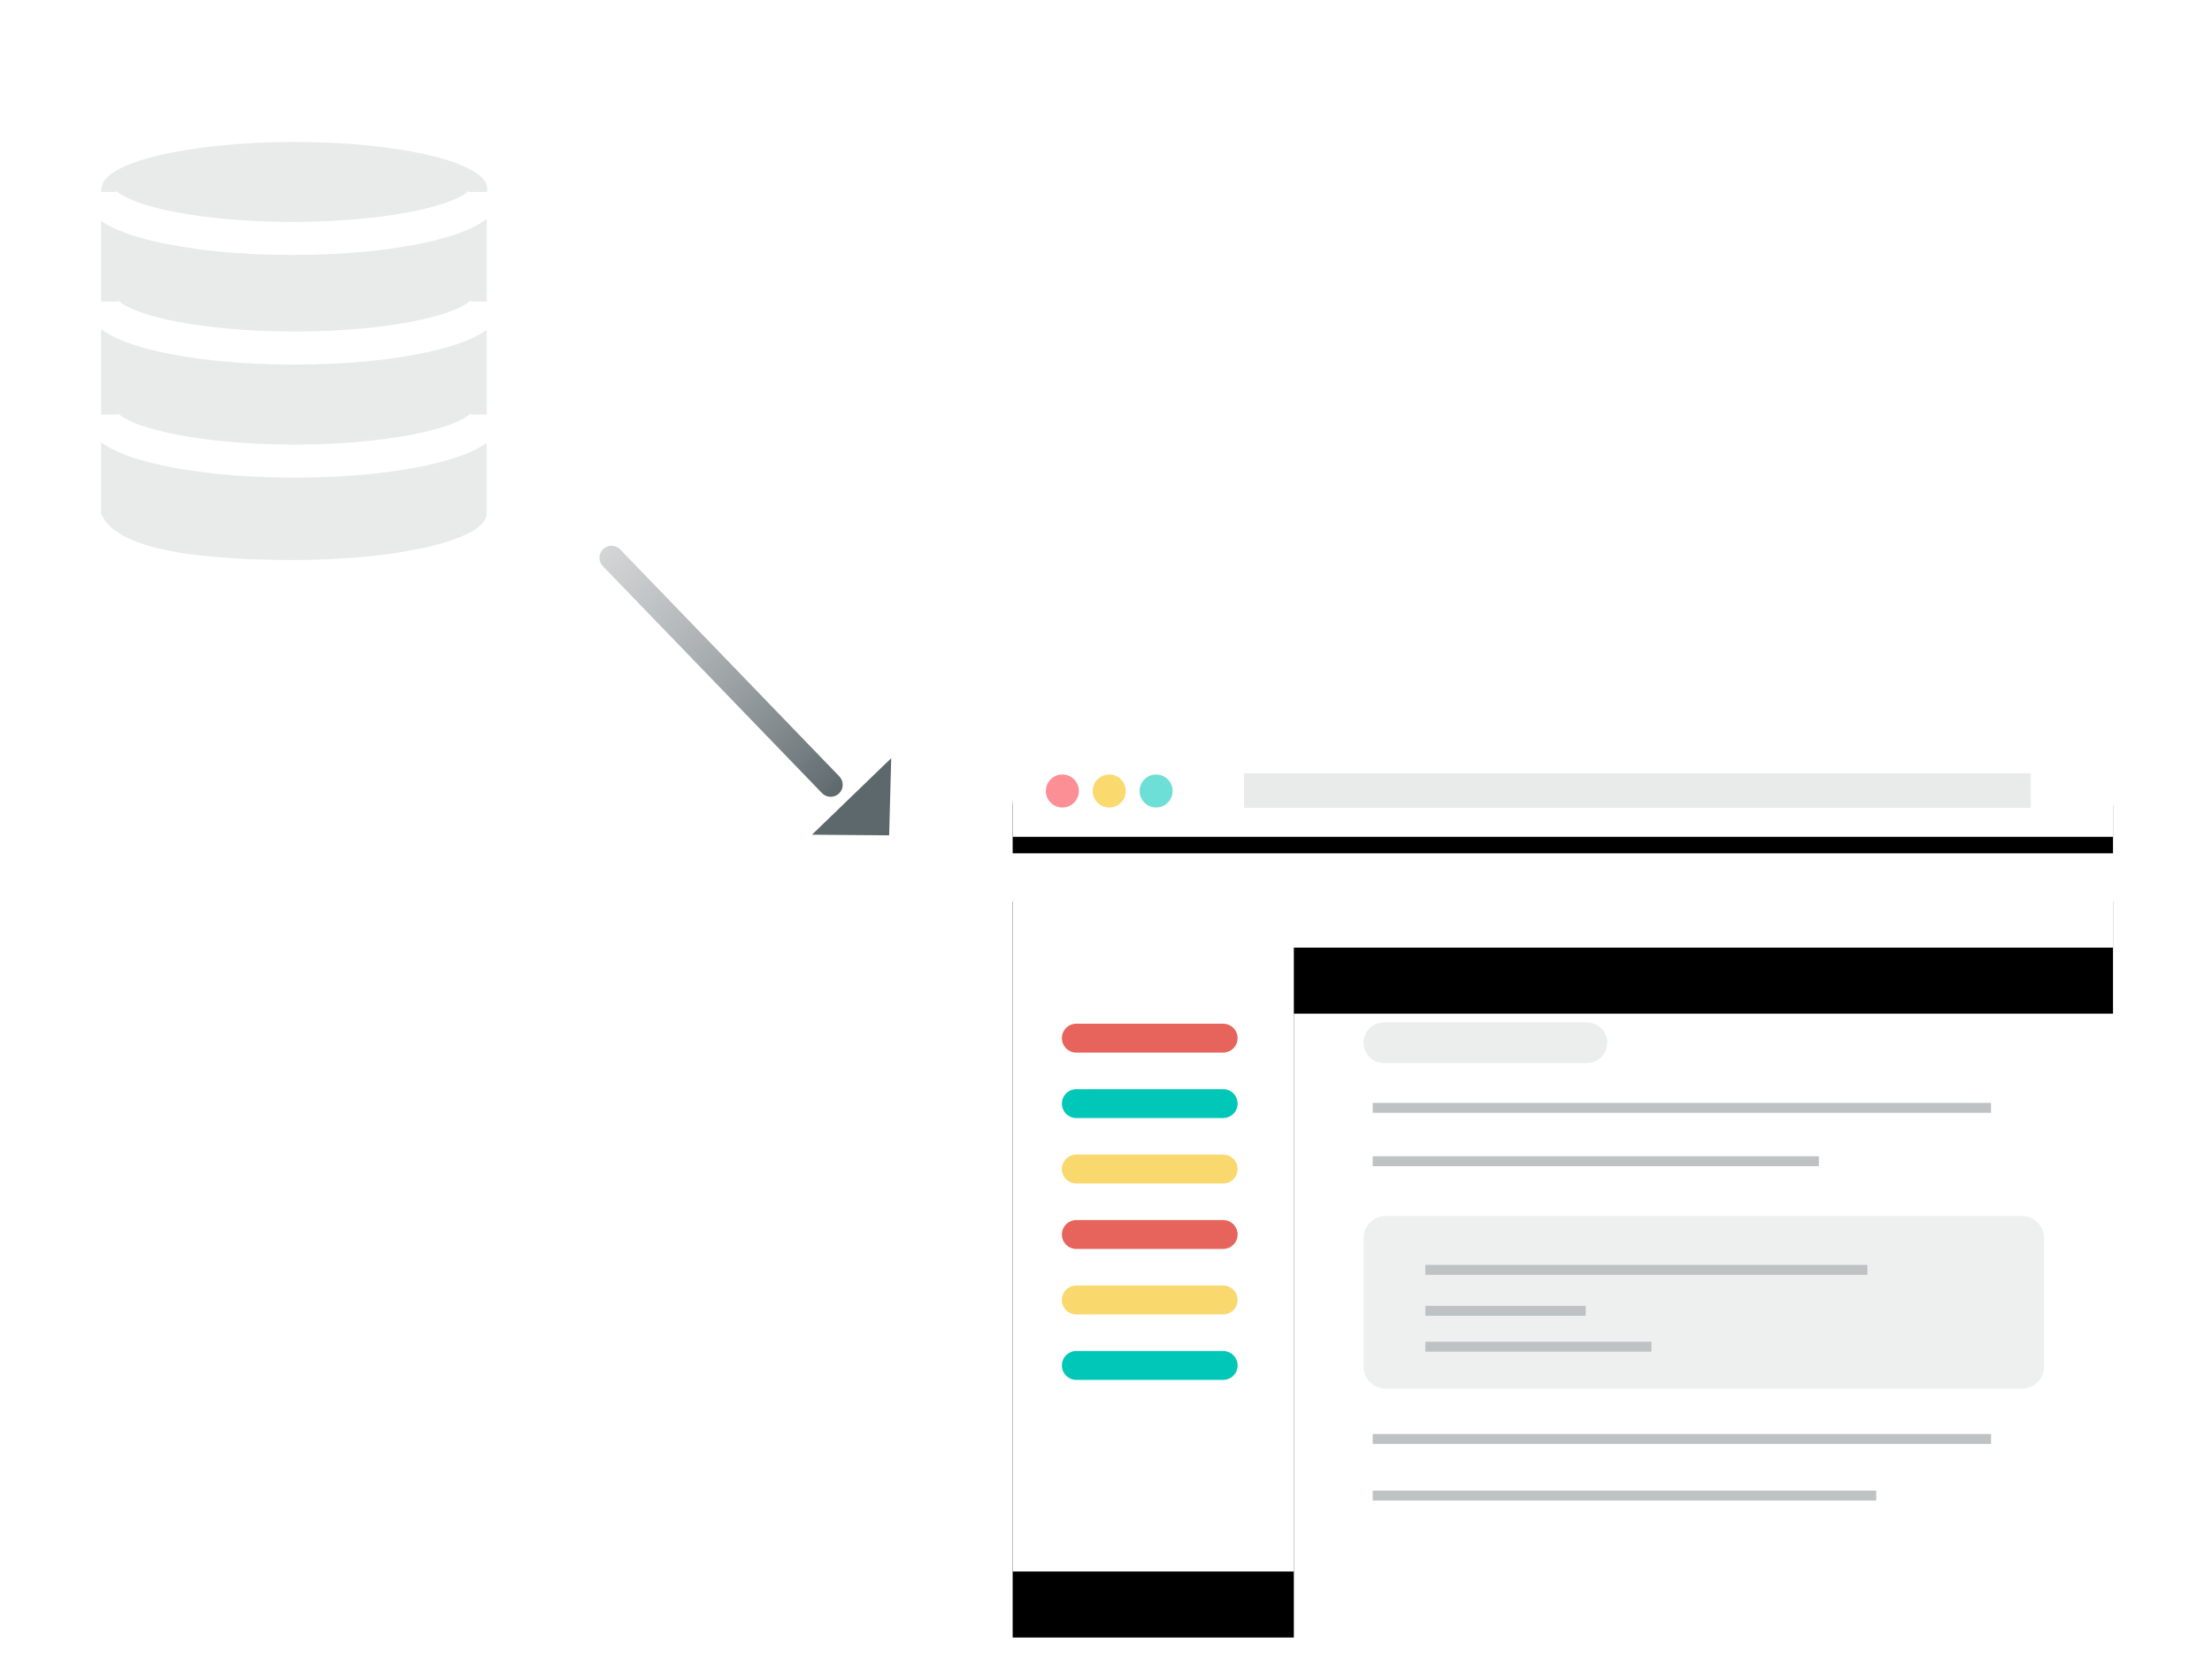 <?xml version="1.0" encoding="UTF-8"?>
<svg width="134px" height="101px" viewBox="0 0 134 101" version="1.1" xmlns="http://www.w3.org/2000/svg" xmlns:xlink="http://www.w3.org/1999/xlink">
    <!-- Generator: Sketch 52.3 (67297) - http://www.bohemiancoding.com/sketch -->
    <title>feature-continuous-deployment-small</title>
    <desc>Created with Sketch.</desc>
    <defs>
        <path d="M17.333,12.441 L17.333,50.235 L0.3,50.235 L0.3,12.441 L0.3,5.648 L66.957,5.648 L66.957,12.441 L17.333,12.441 Z" id="path-1"></path>
        <filter x="-43.5%" y="-56.1%" width="187.0%" height="230.1%" filterUnits="objectBoundingBox" id="filter-2">
            <feOffset dx="0" dy="4" in="SourceAlpha" result="shadowOffsetOuter1"></feOffset>
            <feGaussianBlur stdDeviation="9" in="shadowOffsetOuter1" result="shadowBlurOuter1"></feGaussianBlur>
            <feColorMatrix values="0 0 0 0 0   0 0 0 0 0   0 0 0 0 0  0 0 0 0.068 0" type="matrix" in="shadowBlurOuter1"></feColorMatrix>
        </filter>
        <path d="M3.011,0.16 L64.245,0.16 C65.743,0.16 66.957,1.374 66.957,2.871 L66.957,5.728 L0.3,5.728 L0.3,2.871 C0.3,1.374 1.514,0.16 3.011,0.16 Z" id="path-3"></path>
        <filter x="-12.0%" y="-125.7%" width="124.0%" height="387.3%" filterUnits="objectBoundingBox" id="filter-4">
            <feOffset dx="0" dy="1" in="SourceAlpha" result="shadowOffsetOuter1"></feOffset>
            <feGaussianBlur stdDeviation="2.5" in="shadowOffsetOuter1" result="shadowBlurOuter1"></feGaussianBlur>
            <feColorMatrix values="0 0 0 0 0   0 0 0 0 0   0 0 0 0 0  0 0 0 0.068 0" type="matrix" in="shadowBlurOuter1"></feColorMatrix>
        </filter>
        <linearGradient x1="160.395%" y1="5.214%" x2="0%" y2="5.214%" id="linearGradient-5">
            <stop stop-color="#C8C8C8" stop-opacity="0.129" offset="0%"></stop>
            <stop stop-color="#5D686D" offset="100%"></stop>
        </linearGradient>
    </defs>
    <g id="feature-continuous-deployment-small" stroke="none" stroke-width="1" fill="none" fill-rule="evenodd">
        <g id="Group-38" transform="translate(18.033, 21.262) scale(-1, 1) translate(-18.033, -21.262) translate(6.033, 8.262)">
            <path d="M0.544,22.842 L0.544,3.155 L23.909,3.155 L23.909,12.233 L23.909,22.842 C23.179,24.722 19.285,25.662 12.226,25.662 C5.774,25.662 0.544,24.4 0.544,22.842 Z" id="Combined-Shape" fill="#E9EBEB"></path>
            <path d="M23.882,12.824 C23.882,11.266 18.652,10.004 12.2,10.004 C5.748,10.004 0.518,11.266 0.518,12.824" id="Oval-5" stroke="#FFFFFF" stroke-width="2" transform="translate(12.2, 11.414) scale(1, -1) translate(-12.2, -11.414) "></path>
            <path d="M23.882,19.672 C23.882,18.115 18.652,16.852 12.2,16.852 C5.748,16.852 0.518,18.115 0.518,19.672" id="Oval-5" stroke="#FFFFFF" stroke-width="2" transform="translate(12.2, 18.262) scale(1, -1) translate(-12.2, -18.262) "></path>
            <ellipse id="Oval-5" fill="#E9EBEB" cx="12.2" cy="3.155" rx="11.682" ry="2.82"></ellipse>
            <path d="M23.993,6.184 C23.993,4.627 18.762,3.365 12.31,3.365 C5.859,3.365 0.628,4.627 0.628,6.184" id="Oval-5" stroke="#FFFFFF" stroke-width="2" transform="translate(12.31, 4.774) scale(1, -1) translate(-12.31, -4.774) "></path>
        </g>
        <g id="Group-58" transform="translate(61.046, 44.963)">
            <path d="M3.011,0.16 L64.245,0.16 C65.743,0.16 66.957,1.374 66.957,2.871 L66.957,50.235 L0.3,50.235 L0.3,2.871 C0.3,1.374 1.514,0.16 3.011,0.16 Z" id="Rectangle-7" fill="#FFFFFF"></path>
            <g id="Combined-Shape">
                <use fill="black" fill-opacity="1" filter="url(#filter-2)" xlink:href="#path-1"></use>
                <use fill="#FFFFFF" fill-rule="evenodd" xlink:href="#path-1"></use>
            </g>
            <g id="Rectangle-7">
                <use fill="black" fill-opacity="1" filter="url(#filter-4)" xlink:href="#path-3"></use>
                <use fill="#FFFFFF" fill-rule="evenodd" xlink:href="#path-3"></use>
            </g>
            <circle id="Oval-2" fill="#FA3945" opacity="0.569" cx="3.31" cy="2.954" r="1"></circle>
            <circle id="Oval-2" fill="#F6BC02" opacity="0.569" cx="6.15" cy="2.954" r="1"></circle>
            <circle id="Oval-2" fill="#00C7B7" opacity="0.569" cx="8.99" cy="2.954" r="1"></circle>
            <polygon id="Rectangle-12" fill="#E9EBEB" points="14.317 1.875 61.978 1.875 61.978 3.978 14.317 3.978"></polygon>
            <path d="M22.783,16.974 L35.091,16.974 C35.771,16.974 36.322,17.525 36.322,18.205 L36.322,18.205 C36.322,18.884 35.771,19.435 35.091,19.435 L22.783,19.435 C22.103,19.435 21.552,18.884 21.552,18.205 L21.552,18.205 C21.552,17.525 22.103,16.974 22.783,16.974 Z" id="Rectangle-8" fill="#E9EBEB" opacity="0.878"></path>
            <path d="M22.896,28.697 L61.441,28.697 C62.184,28.697 62.786,29.299 62.786,30.042 L62.786,37.815 C62.786,38.558 62.184,39.16 61.441,39.16 L22.896,39.16 C22.154,39.16 21.552,38.558 21.552,37.815 L21.552,30.042 C21.552,29.299 22.154,28.697 22.896,28.697 Z" id="Rectangle-4" fill="#E9EBEB" opacity="0.763"></path>
            <path d="M25.299,31.961 L52.076,31.961" id="Path-22" stroke="#BEC2C3" stroke-width="0.6"></path>
            <path d="M25.299,34.442 L35.016,34.442" id="Path-22" stroke="#BEC2C3" stroke-width="0.6"></path>
            <path d="M25.299,36.616 L38.997,36.616" id="Path-22" stroke="#BEC2C3" stroke-width="0.6"></path>
            <path d="M22.111,42.204 L59.569,42.204" id="Path-23" stroke="#BEC2C3" stroke-width="0.6"></path>
            <path d="M22.111,22.147 L59.569,22.147" id="Path-23" stroke="#BEC2C3" stroke-width="0.6"></path>
            <path d="M22.111,25.381 L49.14,25.381" id="Path-23" stroke="#BEC2C3" stroke-width="0.6"></path>
            <path d="M22.111,45.634 L52.616,45.634" id="Path-23" stroke="#BEC2C3" stroke-width="0.6"></path>
            <g id="Group-8" transform="translate(4.074, 16.973)" stroke-linecap="round" stroke-width="1.751">
                <path d="M0.083,0.952 L8.977,0.952" id="Path-18" stroke="#E7645C"></path>
                <path d="M0.083,4.917 L8.977,4.917" id="Path-18" stroke="#00C7B7"></path>
                <path d="M0.083,8.882 L8.977,8.882" id="Path-18" stroke="#F9D86E"></path>
                <path d="M0.083,12.847 L8.977,12.847" id="Path-18" stroke="#E7645C"></path>
                <path d="M0.083,16.812 L8.977,16.812" id="Path-18" stroke="#F9D86E"></path>
                <path d="M0.083,20.778 L8.977,20.778" id="Path-18" stroke="#00C7B7"></path>
            </g>
            <g id="Group-17" transform="translate(20.856, 26.264)"></g>
        </g>
        <g id="Group-3" transform="translate(45.553, 41.824) rotate(46) translate(-45.553, -41.824) translate(32.553, 38.324)">
            <path d="M1.308,4.769 C0.906,4.769 0.579,4.442 0.579,4.039 C0.579,3.636 0.906,3.31 1.308,3.31 L20.423,3.31 C20.826,3.31 21.153,3.636 21.153,4.039 C21.153,4.442 20.826,4.769 20.423,4.769 L1.308,4.769 Z" id="Path-4" fill="url(#linearGradient-5)" fill-rule="nonzero" transform="translate(10.866, 4.039) scale(-1, 1) translate(-10.866, -4.039) "></path>
            <polyline id="Path-61" fill="#5D686D" transform="translate(23.45, 3.62) rotate(90) translate(-23.45, -3.62) " points="20.112 5.258 23.45 1.983 26.787 5.258"></polyline>
        </g>
    </g>
</svg>